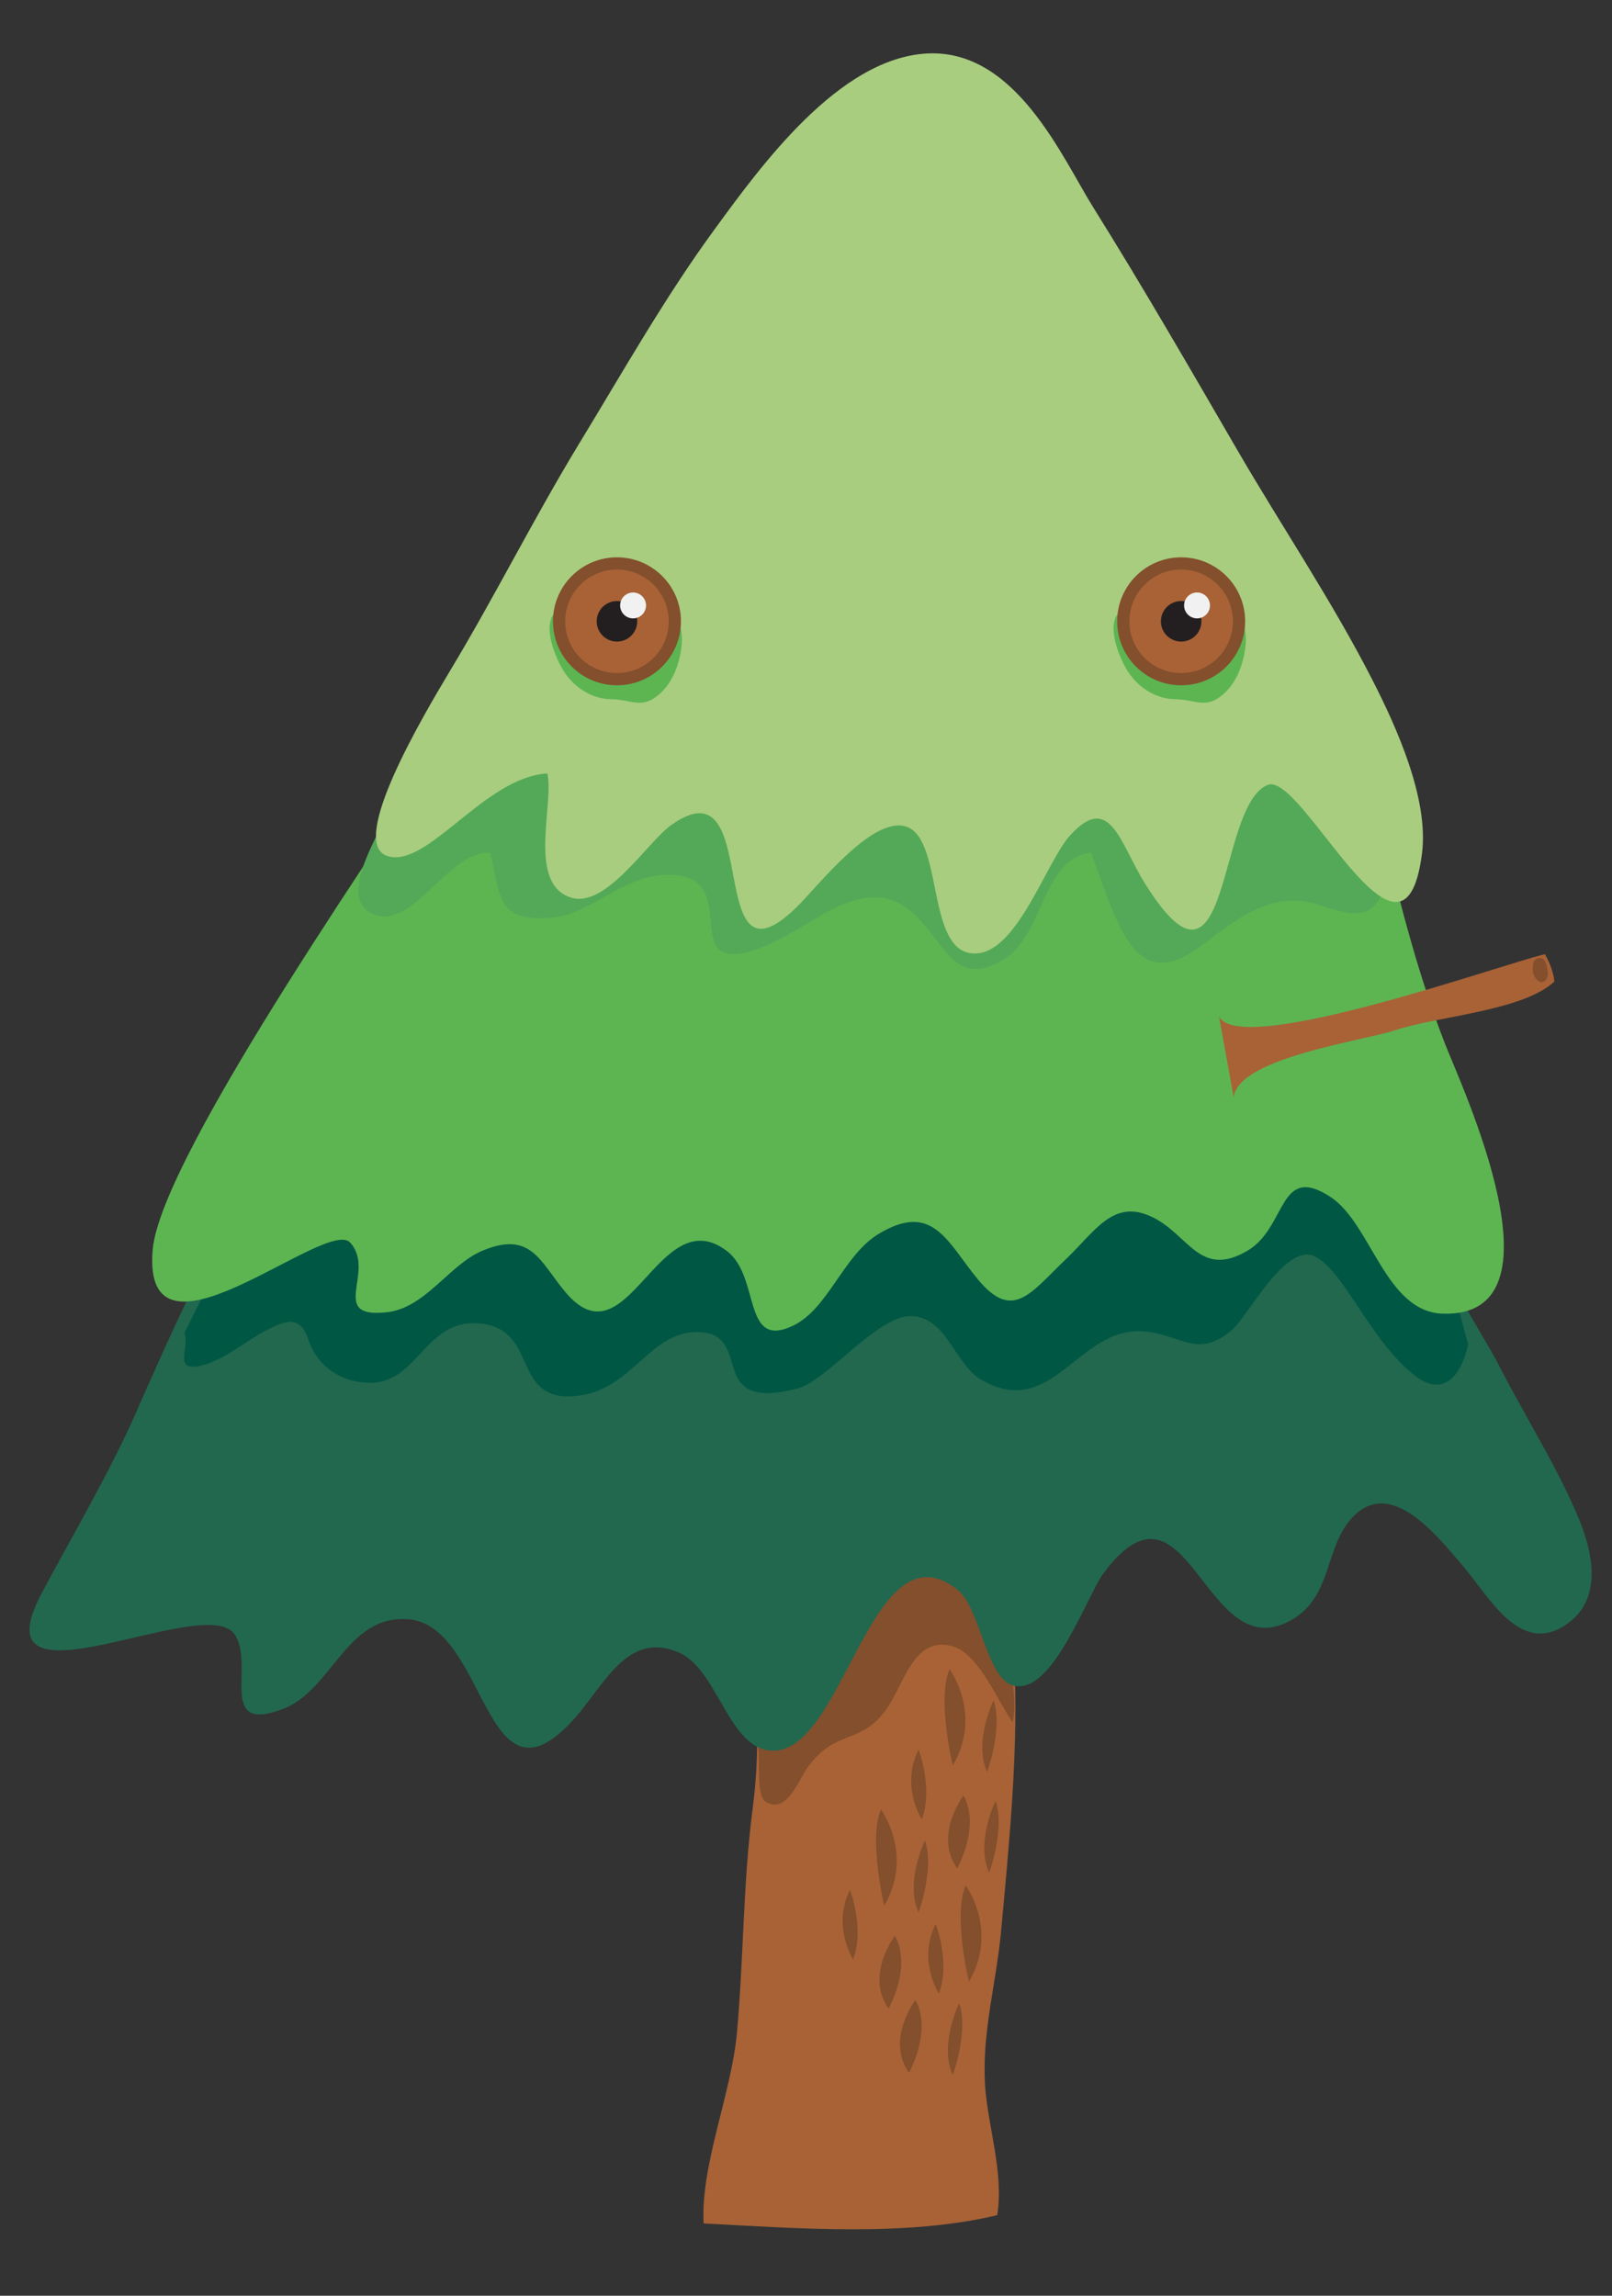 <?xml version="1.0" encoding="utf-8"?>
<!-- Generator: Adobe Illustrator 18.1.1, SVG Export Plug-In . SVG Version: 6.00 Build 0)  -->
<svg version="1.1" id="Layer_1" xmlns="http://www.w3.org/2000/svg" xmlns:xlink="http://www.w3.org/1999/xlink" x="0px" y="0px"
	 viewBox="232 140 660 940" enable-background="new 232 140 660 940" xml:space="preserve">
<rect x="232" y="140" width="660" height="940" fill="#333333" stroke="none"/>
<g id="tree">
	<path fill="#A86236" d="M649.2,752.5c2.3-3.9,0.5,0.9,0.1,5.1c-0.5,6.1-1.2,12.7-1.8,19c-1.5,16.9-0.7,32.5,0,49.5
		c1.2,33.9-2.5,70.6-5.6,104.4c-1.9,21-7.9,41.6-6.6,63.1c1.1,17.2,7.8,36,5,53.4c-37,8.9-81.6,5.4-120.2,3.4
		c-1.4-23.4,11.3-53.1,13.6-77.8c2.8-30.6,2.5-62,6.5-92.4c4.7-35.5-1.2-71.2,2.1-106.7c1.3-14.3-1.3-19.2,12-24.2
		c9.2-3.5,23.1,0.3,32.9-0.8c10.1-1.1,19.4-4.5,29.2-6.5"/>
	<path fill="#834F2C" d="M542,853.5c1.8,4.9-1,21.5,3.6,24.3c8.7,5.2,13.6-9.6,17.3-14.5c11.6-15.5,21-8.7,31.6-22.9
		c7.6-10.2,11.4-31.3,27.9-26.2c10.6,3.3,18.7,23.5,24.2,31c2.2-10.2-1.5-20.5-0.9-31c0.6-9.8,6.3-20.9,6.3-31.1
		c0.1-26.1-22-34.4-44.3-39c-24.4-5-48.6,9.3-61,29.1c-8.8,14-20,47.6-2.9,57.5"/>
	<path fill="#21684F" d="M818.7,645.4c0.4-2.5,2.2-3.5,1.1-6.5c0.2,21.2,17,42.8,26.3,60.9c10.5,20.4,23,40.1,31.9,61
		c6,14.2,10.8,34.1-5.1,44.6c-18.8,12.5-31.4-12-42-24.3c-10.8-12.6-29.1-35.9-44.7-20.3c-12.1,12.1-8.3,32.9-25.6,42.6
		c-35.6,20.1-42-65.4-76.6-19.5c-6.9,9.1-21,50.3-37,46.3c-11.2-2.8-13.5-31.7-22.9-39.2c-34.5-27.6-45.9,62.4-73.8,65.7
		c-19.5,2.3-23.7-32.5-40-39.9c-21.1-9.5-30.7,12.8-42.7,26.4c-37.4,42.5-35.8-37.6-68.4-40.2c-25.4-2-31.1,29-51.3,36.7
		c-27.5,10.6-11.1-18.4-20-30.7c-12.4-17.2-106.5,34.9-78.7-16.9c11.4-21.4,28-49.9,37.9-72.4c13.4-30.4,37.8-86.2,58.6-112.1
		c18.9-23.5,38.1,7.3,60.2-12.9c24.5-22.5,54.6-42.6,88.1-48.2c57.1-9.6,128,0.7,184.7,11.5c28.6,5.4,55.3,15.2,82.4,25.2
		c11.6,4.3,25.2,11.3,37.4,12.1"/>
	<path fill="#005743" d="M645.1,611c-44.4-7.4-163.5-36.5-202.3,7.7c-4.6-3.3-9.4-5.9-14.1-7.7c-19.6-7.2-49.3-9-68.1,1.2
		c-5.5,3-12,6.1-16.7,10.1c-2.7,2.3-4.3,5.7-6.5,8.5c-2.5,3.2-5.4,6.2-8,9.2c-5.6,6.6-10.3,17.3-12.6,25.6c-0.3,1.1-0.2,1-0.1,1.7
		l-9.2,18.5c2.4,5.8-5.2,16.5,7.5,13.2c8.8-2.3,17.1-9.5,25.1-13.8c8.3-4.5,14.8-7.1,18.1,3.2c2.8,8.8,11.1,17.6,25.2,17.8
		c20.3,0.3,22.9-28.2,47.2-24c21.3,3.6,11.5,31.1,36.1,29.5s31.1-27.9,52.5-26.2c21.3,1.6,1.6,32.8,39.4,23
		c11.7-3,32.3-29.4,45.9-29.6c15.1-0.2,18.3,19.9,29.5,26.2c30,17,39.9-24.3,68.7-19.7c14.5,2.3,20.2,10.5,33.9-1
		c5.9-4.9,21.7-35.7,33.6-30s22,33,40,48s22.9-11.9,22.9-11.9l-20.2-74.8l-107.4-11L645.1,611z"/>
	<path fill="#5DB552" d="M775.1,398.2c19.3,54.9,27.2,114.6,48.5,169.1c6.9,17.7,51.1,112.1-0.8,110.6c-23.7-0.7-29.3-37-46.2-47.9
		c-21.3-13.8-17.6,12.7-34,22.2c-19.5,11.3-23.8-6.7-38.9-13.9c-15.8-7.6-23.1,5.6-35.2,17.2c-14.6,13.9-21.7,25.6-36,8.5
		c-12.7-15.3-18.5-32.5-41.2-18.5c-14.1,8.8-20.3,30.5-34.6,37.3c-20.9,10-13.3-20-27-30.5c-28.3-21.7-40.7,47.8-66.5,16.4
		c-10.2-12.3-13.9-25-33.9-16.5c-13.5,5.8-23.2,23.4-38.9,25.1c-24.4,2.7-4.3-16.6-15-28.5c-9.7-10.8-85.4,57-80.9,3
		c3.3-39.3,102.7-180.1,122.6-212.3c31.9-51.5,69.2-91.2,127.4-112.7c57-21.1,136.2,18.4,186.5,42.5"/>
	<path fill="#53A957" d="M393.1,465.9c-2.1,11.5-25.6,41.8-7.7,48.6c15.9,6,30.7-26.6,47.3-25.3c4.3,18.6,3,28.5,25.7,26.5
		c16.9-1.5,31.4-20.8,52.6-17s2.5,35.3,24.5,31.7c12.1-2,27.9-13.4,37-18c15.3-7.6,25.8-6.5,35.1,3.2c12.6,13,16.1,28.7,35.4,17.2
		c16.3-9.7,15.9-41.8,35.7-43.6c11.3,30.3,17.9,58.6,45.3,37.9c15.7-11.9,29.6-22.5,47.5-16.7c16.5,5.3,25.1,7.7,29.6-15.5
		c8.2-42-23.3-66.3-56.1-84.1c-51.6-27.9-106-49.6-165.5-38.4c-31.2,5.8-60.1,9.2-90.3,19.9c-23,8.2-42.9,20.6-64.3,30.5"/>
	<path fill="#A8CD7F" d="M611.6,161.9c36.3-1.9,55.3,42.7,68,63c20.5,32.8,39.9,66.5,59.3,99.9c18.1,31.1,38.8,61.8,55.1,93.8
		c9.7,19,23.1,48.5,20.2,70.9c-7.6,59.3-49.2-33.9-63.2-28.1c-21.1,8.6-14.8,97.3-50.3,40.2c-10.2-16.3-14.2-37.7-30.7-19.4
		c-9.4,10.5-20.9,46-37.3,48.1c-21.5,2.6-14.2-44-28.4-51.3c-13.8-7-37.7,24.3-46.1,32.4c-39.1,38.3-12.9-61.1-51.5-33.5
		c-9.5,6.8-26.4,33.8-40.6,29.7c-18.5-5.3-7.1-38.5-10-50.9c-25.7,1.4-49.1,39.1-65.5,33.8c-16.5-5.3,15.3-58.5,25.7-75.9
		c18.3-30.4,34.1-62.1,52.6-92.6c18.1-29.7,35.2-60.1,55.6-88C543.5,208,575.4,163.8,611.6,161.9z"/>
	<g>
		<path fill="#834F2C" d="M620.8,823.5c0,0,13.6,18.4,1.3,39.4C622.1,863,615.5,835.3,620.8,823.5z"/>
		<path fill="#834F2C" d="M608.1,856.4c0,0,6.1,15.8,1.3,28.5C609.4,884.9,600.6,871.3,608.1,856.4z"/>
		<path fill="#834F2C" d="M626.5,875.2c0,0-12.3,16.2-2.6,29.8C623.9,905,633.5,887.9,626.5,875.2z"/>
		<path fill="#834F2C" d="M638.8,836.2c0,0-8.3,17.1-2.6,29.4C636.1,865.6,642.7,847.6,638.8,836.2z"/>
		<path fill="#834F2C" d="M592.7,880.9c0,0,13.6,18.4,1.3,39.4C594.1,920.4,587.5,892.8,592.7,880.9z"/>
		<path fill="#834F2C" d="M580,913.8c0,0,6.1,15.8,1.3,28.5C581.3,942.3,572.6,928.7,580,913.8z"/>
		<path fill="#834F2C" d="M598.4,932.6c0,0-12.3,16.2-2.6,29.8C595.8,962.4,605.5,945.3,598.4,932.6z"/>
		<path fill="#834F2C" d="M610.7,893.6c0,0-8.3,17.1-2.6,29.4C608.1,923,614.7,905,610.7,893.6z"/>
		<path fill="#834F2C" d="M627.4,912c0,0,13.6,18.4,1.3,39.4C628.7,951.5,622.1,923.9,627.4,912z"/>
		<path fill="#834F2C" d="M615.1,927.8c0,0,6.1,15.8,1.3,28.5C616.4,956.3,607.6,942.7,615.1,927.8z"/>
		<path fill="#834F2C" d="M606.8,958.9c0,0-12.3,16.2-2.6,29.8C604.1,988.7,613.8,971.6,606.8,958.9z"/>
		<path fill="#834F2C" d="M639.6,877.4c0,0-8.3,17.1-2.6,29.4C637,906.8,643.6,888.8,639.6,877.4z"/>
		<path fill="#834F2C" d="M624.7,960.2c0,0-8.3,17.1-2.6,29.4C622.1,989.6,628.7,971.6,624.7,960.2z"/>
	</g>
	<g>
		<path fill="#A86236" d="M731.1,556.2c8.5,17,116.4-21.6,133.4-25.5c1.7,2.5,3.8,8.3,3.9,11.2c-13,12.1-47.7,14.1-65.4,20
			c-12.5,4.2-64.2,11.2-65.9,27.4"/>
		<path fill="#834F2C" d="M859.7,535.3c-0.4-1.9,2-3.8,3.9-2.7c1.5,0.8,2.1,4.4,2.1,5.9c0,2.3-1.6,4.9-4,3c-1.7-1.3-2.3-3.4-2.1-5.4
			L859.7,535.3z"/>
	</g>
	<path fill="#5DB552" d="M458.3,391.9c-3.7,6.3,1.5,18.6,5.1,23.8c4.3,6.2,11.3,10.5,18.8,10.6c8.5,0.1,12.5,4.3,19.8-2.1
		c5.7-4.9,8.5-13.2,9.1-20.3c1.4-14.9-12.9-26.6-28-22"/>
	<circle fill="#834F2C" cx="484.6" cy="394.4" r="26.2"/>
	<circle fill="#A86236" cx="484.6" cy="394.4" r="21.2"/>
	<circle fill="#231F20" cx="484.6" cy="394.4" r="8.3"/>
	<circle fill="#F1F1F2" cx="491.2" cy="387.9" r="5.3"/>
	<path fill="#5DB552" d="M689.2,391.9c-3.7,6.3,1.5,18.6,5.1,23.8c4.3,6.2,11.3,10.5,18.8,10.6c8.5,0.1,12.5,4.3,19.8-2.1
		c5.7-4.9,8.5-13.2,9.1-20.3c1.4-14.9-12.9-26.6-28-22"/>
	<circle fill="#834F2C" cx="715.6" cy="394.4" r="26.2"/>
	<circle fill="#A86236" cx="715.6" cy="394.4" r="21.2"/>
	<circle fill="#231F20" cx="715.6" cy="394.4" r="8.3"/>
	<circle fill="#F1F1F2" cx="722.1" cy="387.9" r="5.3"/>
</g>
<g id="shroom" display="none">
	<path display="inline" fill="#EE3F31" d="M1029.8,676.6c20.5-102.3,127.3-191.1,224.5-191.1h28.3c97.2,0,185.3,83.7,217.7,191.1"/>
	<g display="inline">
		<path opacity="0.5" fill="#595A5A" enable-background="new    " d="M1129.2,572.6c-3.7,6.3,1.5,18.6,5.1,23.8
			c4.3,6.2,11.3,10.5,18.8,10.6c8.5,0.1,12.5,4.3,19.8-2.1c5.7-4.9,8.5-13.2,9.1-20.3c1.4-14.9-12.9-26.6-28-22"/>
		<circle fill="#6D2713" cx="1155.5" cy="575.2" r="26.2"/>
		<circle fill="#A86236" cx="1155.5" cy="575.2" r="21.2"/>
		<circle fill="#231F20" cx="1155.5" cy="575.2" r="8.3"/>
		<circle fill="#F1F1F2" cx="1162.1" cy="568.6" r="5.3"/>
		<path opacity="0.5" fill="#595A5A" enable-background="new    " d="M1360.1,572.6c-3.7,6.3,1.5,18.6,5.1,23.8
			c4.3,6.2,11.3,10.5,18.8,10.6c8.5,0.1,12.5,4.3,19.8-2.1c5.7-4.9,8.5-13.2,9.1-20.3c1.4-14.9-12.9-26.6-28-22"/>
		<circle fill="#6D2713" cx="1386.5" cy="575.2" r="26.2"/>
		<circle fill="#A86236" cx="1386.5" cy="575.2" r="21.2"/>
		<circle fill="#231F20" cx="1386.5" cy="575.2" r="8.3"/>
		<circle fill="#F1F1F2" cx="1393" cy="568.6" r="5.3"/>
	</g>
	<ellipse display="inline" fill="#C3996B" cx="1266.6" cy="682.1" rx="236.3" ry="53"/>
	<path display="inline" opacity="0.4" fill="#595A5A" enable-background="new    " d="M1278,691c0,0,39-19,67-12s49,13.2,78,8.2
		s32.5-8.3,39.8-14.2c7.4-5.9,0.5-13.6-14.9-4.9c-15.5,8.7-9.9,12.9-38.9,12.9s-42-11-73-11s-62,23-62,23"/>
	<path display="inline" opacity="0.4" fill="#595A5A" enable-background="new    " d="M1090,667c0,0,47,10,76,10s56,11,56,11v21
		c0,0-10-19-45-19s-81-5-95-13S1069,662,1090,667z"/>
	<g display="inline">
		<g>
			<ellipse id="SVGID_1_" fill="#E7E3D9" cx="1266.6" cy="682.1" rx="223" ry="50"/>
		</g>
		<g>
			<defs>
				<ellipse id="SVGID_2_" cx="1266.6" cy="682.1" rx="223" ry="50"/>
			</defs>
			<clipPath id="SVGID_4_">
				<use xlink:href="#SVGID_2_"  overflow="visible"/>
			</clipPath>
			<g clip-path="url(#SVGID_4_)">
				<path fill="none" stroke="#A7A39D" d="M1078,634.3c7.6,18.8,83.3,17.7,98.7,22c18.4,5.2,64.7,24.7,84.7,24.7"/>
				<path fill="none" stroke="#A7A39D" d="M1175.3,611.7c2.3,6.3,14.8,28.5,20.8,30.5c10.6,3.5,13.4,5.5,21.1,14.5
					c4.5,5.3,17.8,9.6,21.9,14.6c4,4.9,16.5,7.4,21,9.6"/>
				<path fill="none" stroke="#A7A39D" d="M1204,613.7c-1.9,10.9,24,32.4,30,39.3c4.3,5,17.5,10.8,20,16.8c2.3,5.4,1.5,11,7,13.9"/>
				<path fill="none" stroke="#A7A39D" d="M1227.3,613c-1.4,10.8,11,28,16.7,36c7.3,10.2,18.9,25.1,18.7,37.3"/>
				<path fill="none" stroke="#A7A39D" d="M1253.3,617c0,12.4,2.1,19.8,6.3,31.3c2.8,7.6,3.6,14.6,3.7,22.7c0,7.9,12,19.7,7.3,26.6"
					/>
				<path fill="none" stroke="#A7A39D" d="M1056,635.7c14.9-1.3,20.6,10.8,31.1,18c17.4,12.1,40,12,60.7,12c21.2,0,37,2.4,57.7,8.7
					c16.1,4.9,46.6,31.4,64.5,20"/>
				<path fill="none" stroke="#A7A39D" d="M1028.7,655c16.6,0,30.6,8.1,44.7,18c4.9,3.4,8.3,8.1,14.1,10.3c7.4,2.9,16,2.2,23.7,2.8
					c20.8,1.5,40.6-2.1,61.5-1.8c15.7,0.2,48.6-1.8,64.1,0.1c11.8,1.5,8.1,4.9,19.2,9.2"/>
				<path fill="none" stroke="#A7A39D" d="M1186.3,760.5c15.5-9.9,22.4-37.7,34.6-51c16.5-17.9,22.1-30.6,46.5-31.8"/>
				<path fill="none" stroke="#A7A39D" d="M1141.2,756.9c12.2,0.3,30.7-32,42.4-36c10.2-3.5,11.1-10.8,20-16.9
					c13-8.9,8.9-14,24.1-16.5c7-1.2,27.4-6.4,32.3-1.2"/>
				<path fill="none" stroke="#A7A39D" d="M1085.3,735.2c19-2.3,27.9-14.4,45.9-20.3c9.9-3.2,27.5,2.4,35.7-4.3
					c7.5-6.1,23.2-15,32.6-18.1c9.5-3.2,10.7-6.7,20.4-7.8c23.1-2.8,46.3,1.1,69.1-2.2"/>
				<path fill="none" stroke="#A7A39D" d="M1007.4,701.9c25-1.7,50.3-4.7,75.4-3.1c12.5,0.8,23.8,4.5,36.2,3.1
					c17-1.9,37.6-3.3,54.3-6.9c15.5-3.4,36.6-8.9,52.6-10.8c19.4-2.3,26.7-4.2,45.5-1c7.6,1.3,17,0.2,24.2,2.4"/>
				<path fill="none" stroke="#A7A39D" d="M1117.3,614.3c-1.3,11.2,18.1,20.4,26.7,23.3c12.8,4.4,25.2,6,37.6,11.9
					c9.8,4.7,20.6,7.6,30.1,12.7c16,8.6,31.8,21.7,51,22.7"/>
			</g>
		</g>
		<g>
			<defs>
				<ellipse id="SVGID_5_" cx="1266.6" cy="682.1" rx="223" ry="50"/>
			</defs>
			<clipPath id="SVGID_6_">
				<use xlink:href="#SVGID_5_"  overflow="visible"/>
			</clipPath>
			<g clip-path="url(#SVGID_6_)">
				<path fill="none" stroke="#A7A39D" d="M1457.7,634.3c-7.6,18.8-83.3,17.7-98.7,22c-18.4,5.2-64.7,24.7-84.7,24.7"/>
				<path fill="none" stroke="#A7A39D" d="M1360.3,611.7c-2.3,6.3-14.8,28.5-20.8,30.5c-10.6,3.5-19.2,5.1-26.9,14.1
					c-4.5,5.3-6.1,12.1-10.2,17.1c-4,4.9-9,4.1-13.4,6.3"/>
				<path fill="none" stroke="#A7A39D" d="M1331.7,613.7c1.9,10.9-24,32.4-30,39.3c-4.3,5-11.5,24-14,30c-2.3,5.4-11.1-0.2-16.7,2.7
					"/>
				<path fill="none" stroke="#A7A39D" d="M1304.3,622.3c1.4,10.8-10.3,18.6-16,26.6c-7.3,10.2-7.5,25.2-7.3,37.4"/>
				<path fill="none" stroke="#A7A39D" d="M1281.3,617c0,12.4-2.1,19.8-6.3,31.3c-2.8,7.6-3.6,14.6-3.7,22.7c0,7.9-2,19.7,2.7,26.6"
					/>
				<path fill="none" stroke="#A7A39D" d="M1479.7,635.7c-14.9-1.3-20.6,10.8-31.1,18c-17.4,12.1-40,12-60.7,12
					c-21.2,0-37,2.4-57.7,8.7c-16.1,4.9-46.6,31.4-64.5,20"/>
				<path fill="none" stroke="#A7A39D" d="M1507,655c-16.6,0-30.6,0.1-44.7,10c-4.9,3.4-8.3,8.1-14.1,10.3c-7.4,2.9-16,2.2-23.7,2.8
					c-20.8,1.5-40.6-2.1-61.5-1.8c-15.7,0.2-48.4-1.9-64,0c-11.8,1.5-8.2,13-19.3,17.3"/>
				<path fill="none" stroke="#A7A39D" d="M1363,743.7c-15.5-9.9-23.3-24.6-35.6-37.9c-16.5-17.9-34.7-26.9-59.1-28.1"/>
				<path fill="none" stroke="#A7A39D" d="M1413.7,726.3c-12.2,0.3-27.2-1-38.9-5c-10.2-3.5-18.2-14.3-27.1-20.4
					c-13-8.9-24.5-11-39.8-13.5c-7-1.2-27.4-6.4-32.3-1.2"/>
				<path fill="none" stroke="#A7A39D" d="M1455.7,715c-19.1-0.1-26.7-1.4-45.3-5.1c-10.2-2-29.7-3.9-38.7-9.6
					c-8.1-5.1-17.6-12-27.3-14c-9.8-2-18.6-5.4-28.4-5.4c-23.2,0-45.9,6.6-68.9,6.1"/>
				<path fill="none" stroke="#A7A39D" d="M1529,685c-25.1,0-50.5-1.3-75.4,1.9c-12.4,1.6-23.4,6-35.9,5.5
					c-17.1-0.7-37.7-0.8-54.7-3.3c-15.7-2.4-28.6-14.6-44.7-15.4c-19.5-1-35.5,5.6-54,10c-7.5,1.8-17,1.3-24,4"/>
				<path fill="none" stroke="#A7A39D" d="M1418.3,614.3c1.3,11.2-18.1,20.4-26.7,23.3c-12.8,4.4-25.2,6-37.6,11.9
					c-9.8,4.7-20.6,7.6-30.1,12.7c-16,8.6-29.8,27.7-49,28.7"/>
			</g>
		</g>
	</g>
	<path display="inline" fill="#E7E3D9" d="M1239,717.7c0,0-42.3-16.2-53.7-26.8c-7.9-7.5-13.2-35.2,24.1-39.6
		c15.9,7.7,36.2,14.3,65.1,15.9c36.7,2,43.3-11.4,56-18.7c13.8,3.6,33.8,34.7,31,41.9c-5.3,14-48.8,21.9-48.8,21.9L1239,717.7z"/>
	<g display="inline">
		<g>
			<g>
				<g>
					<path id="SVGID_3_" fill="#C3996B" d="M1215.8,691c-3.2-9.1,3.7-13.2,11.8-14.1c7.7-0.9,25.8-3.6,44.2-3.6
						c12.8,0,39.8-2.9,47.8-0.5c5.9,1.8,16.4,1.8,13,12.9c-3,9.9-17.7,54.3-7.7,112.3s54.2,120.5,31,125
						c-53.1,10.4-134.8,15.2-161,1c-28.3-15.4,22-92,29-131S1219,700.1,1215.8,691z"/>
				</g>
				<g>
					<defs>
						<path id="SVGID_7_" d="M1215.8,691c-3.2-9.1,3.7-13.2,11.8-14.1c7.7-0.9,25.8-3.6,44.2-3.6c12.8,0,39.8-2.9,47.8-0.5
							c5.9,1.8,16.4,1.8,13,12.9c-3,9.9-17.7,54.3-7.7,112.3s54.2,120.5,31,125c-53.1,10.4-134.8,15.2-161,1
							c-28.3-15.4,22-92,29-131S1219,700.1,1215.8,691z"/>
					</defs>
					<clipPath id="SVGID_8_">
						<use xlink:href="#SVGID_7_"  overflow="visible"/>
					</clipPath>
					<path opacity="0.5" clip-path="url(#SVGID_8_)" fill="#595A5A" enable-background="new    " d="M1211,769c0,0,18,0,21-24
						s4-61,37-62s46,6,46,28s15,66,15,66l44-92l-32-66l-157,24L1211,769z"/>
				</g>
			</g>
			<g opacity="0.5">
				<path fill="#595A5A" d="M1305,730.2c0,0,14.2,17.9,2.6,39.4C1307.6,769.5,1300.1,742.2,1305,730.2z"/>
				<path fill="#595A5A" d="M1305.4,784.4c0,0,6.7,15.6,2.3,28.4C1307.7,812.9,1298.4,799.6,1305.4,784.4z"/>
				<path fill="#595A5A" d="M1318.4,843.7c0,0-11.7,16.6-1.6,29.9C1316.8,873.5,1325.9,856.1,1318.4,843.7z"/>
				<path fill="#595A5A" d="M1315.4,759.3c0,0-7.7,17.4-1.6,29.4C1313.7,788.7,1319.7,770.5,1315.4,759.3z"/>
				<path fill="#595A5A" d="M1239.3,720.8c0,0,6.7,15.6,2.3,28.4C1241.6,749.2,1232.4,735.9,1239.3,720.8z"/>
				<path fill="#595A5A" d="M1236.3,752c0,0-11.7,16.6-1.6,29.9C1234.7,781.8,1243.8,764.4,1236.3,752z"/>
				<path fill="#595A5A" d="M1289.3,817.6c0,0-7.7,17.4-1.6,29.4C1287.6,847,1293.6,828.8,1289.3,817.6z"/>
				<path fill="#595A5A" d="M1323.5,832.7c0,0,18.8,13.1,13.9,36.9C1337.4,869.6,1322.3,845.6,1323.5,832.7z"/>
				<path fill="#595A5A" d="M1327.5,866c0,0-11.7,16.6-1.6,29.9C1325.9,895.8,1335,878.4,1327.5,866z"/>
				<path fill="#595A5A" d="M1317.6,800.4c0,0-7.7,17.4-1.6,29.4C1316,829.8,1322,811.7,1317.6,800.4z"/>
				<path fill="#595A5A" d="M1336.4,879.2c0,0-2.4,18.9,6.9,28.7C1343.4,907.9,1343.8,888.7,1336.4,879.2z"/>
			</g>
		</g>
	</g>
	<g display="inline">
		<g>
			<path fill="#6D2713" d="M1156.2,639.8c3.1-0.8,6.1-1.5,9.2-2.2s6.2-1.3,9.3-1.9c3.1-0.6,6.2-1.1,9.3-1.6c3.1-0.5,6.3-0.9,9.4-1.3
				l0.8-0.1l0.7,0.7c1.4,1.3,2.5,2.7,3.7,4c1.1,1.3,2.3,2.6,3.5,3.7c2.4,2.4,5,4.5,7.8,6.4s5.7,3.5,8.8,5c3.1,1.4,6.2,2.6,9.5,3.7
				c3.2,1,6.5,1.9,9.9,2.6c1.7,0.4,3.4,0.7,5,1c1.7,0.3,3.4,0.6,5.1,0.8s3.4,0.5,5.1,0.7s3.4,0.4,5.2,0.5c1.7,0.2,3.4,0.3,5.2,0.4
				l1.3,0.1h0.6h0.7l2.6,0.1c1.8,0.1,3.4,0.1,5.1,0.1c1.7,0.1,3.4-0.1,5.1-0.1c1.7-0.1,3.4-0.2,5.1-0.3c1.7-0.2,3.4-0.3,5.1-0.5
				l2.5-0.3l2.5-0.4c1.7-0.3,3.3-0.6,5-1c3.3-0.8,6.6-1.7,9.8-2.9c3.2-1.1,6.3-2.6,9.3-4.1c3-1.6,5.9-3.4,8.6-5.4
				c2.8-2,5.3-4.2,7.9-6.6c1.3-1.2,2.5-2.4,3.8-3.6c1.3-1.2,2.5-2.5,4.2-3.7l0.7-0.5l0.9,0.3c0.5,0.2,1.1,0.4,1.6,0.5
				c0.6,0.1,1.1,0.3,1.8,0.4c1.2,0.3,2.4,0.5,3.6,0.7c2.5,0.4,5,0.7,7.5,0.9l7.5,0.9c1.3,0.1,2.5,0.3,3.8,0.5s2.5,0.5,3.7,0.8
				c-1.3-0.2-2.5-0.2-3.8-0.3c-1.3,0-2.5,0-3.8,0c-2.5,0-5,0-7.6,0c-2.5,0-5.1-0.1-7.6-0.2c-1.3-0.1-2.6-0.2-3.9-0.3
				c-0.6-0.1-1.3-0.2-2-0.3s-1.3-0.3-2-0.5l1.5-0.2c-1.1,0.9-2.3,2.3-3.5,3.5c-1.2,1.3-2.4,2.6-3.6,3.9c-2.5,2.6-5.1,5.1-7.9,7.3
				c-2.8,2.3-5.8,4.3-9,6.2c-3.1,1.8-6.4,3.4-9.8,4.7s-6.8,2.4-10.3,3.4c-3.5,0.9-7.1,1.6-10.6,2.1c-1.8,0.3-3.6,0.4-5.4,0.6
				c-1.8,0.1-3.6,0.3-5.4,0.3s-3.6,0.1-5.4,0.1s-3.6,0-5.4-0.1l-2.6-0.1h-0.7l-0.7-0.1l-1.3-0.1c-1.8-0.1-3.5-0.3-5.3-0.5
				s-3.5-0.4-5.3-0.6c-1.8-0.2-3.5-0.5-5.3-0.7c-1.8-0.3-3.5-0.6-5.3-0.9c-1.8-0.4-3.5-0.7-5.3-1.1c-3.5-0.8-6.9-1.9-10.4-3
				c-6.8-2.4-13.5-5.5-19.3-9.9c-2.9-2.2-5.7-4.6-8.1-7.3c-1.2-1.3-2.4-2.7-3.5-4.1c-1.1-1.4-2.2-2.8-3.2-3.9l1.5,0.6
				c-3.1,0.1-6.2,0.3-9.4,0.5c-3.1,0.3-6.2,0.5-9.4,0.7l-9.4,0.9L1156.2,639.8z"/>
		</g>
	</g>
</g>
</svg>
